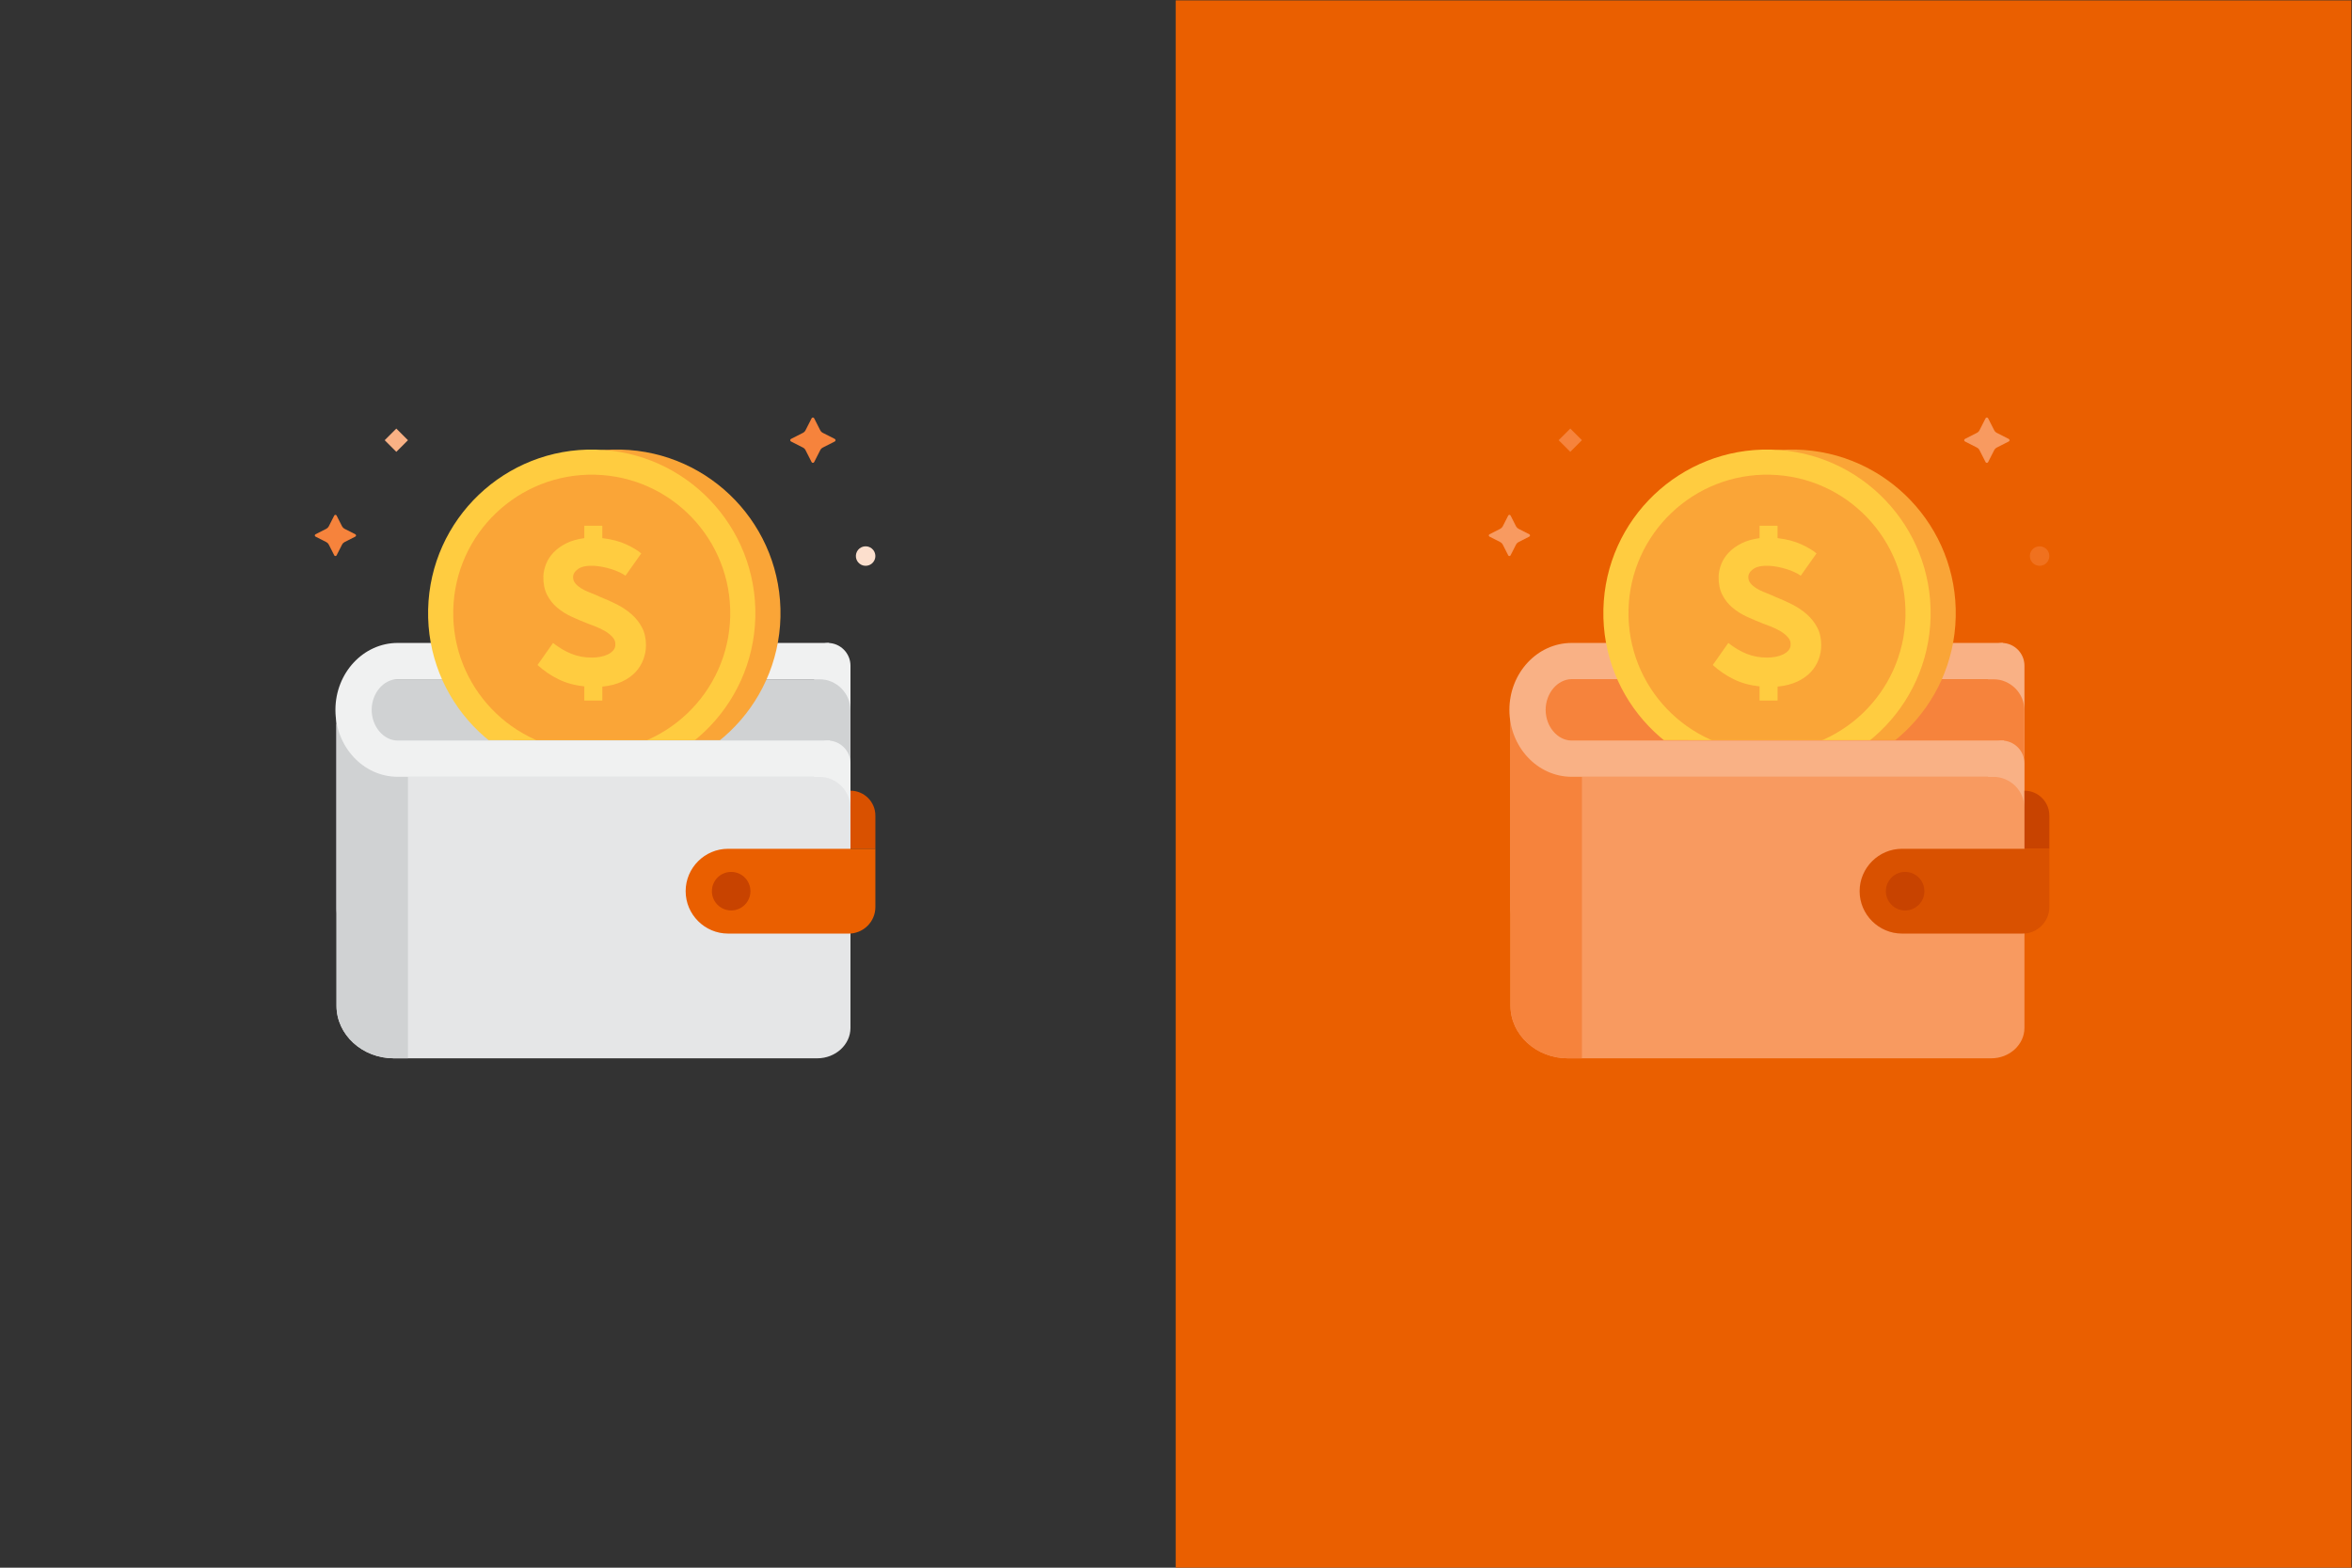 <?xml version="1.0" encoding="UTF-8" standalone="no"?>
<!-- Created with Inkscape (http://www.inkscape.org/) -->

<svg
   version="1.1"
   id="svg2"
   width="1600"
   height="1066.667"
   viewBox="0 0 1600 1066.667"
   sodipodi:docname="wallet ( ).ai"
   xmlns:inkscape="http://www.inkscape.org/namespaces/inkscape"
   xmlns:sodipodi="http://sodipodi.sourceforge.net/DTD/sodipodi-0.dtd"
   xmlns="http://www.w3.org/2000/svg"
   xmlns:svg="http://www.w3.org/2000/svg">
  <rect x="0" y="0" width="1600" height="1066.667" fill="#333333" stroke="none"/>
  <defs
     id="defs6">
    <clipPath
       clipPathUnits="userSpaceOnUse"
       id="clipPath18">
      <path
         d="m 403.274,278.56 h 93.318 v -18.557 h -93.318 z"
         id="path16" />
    </clipPath>
    <linearGradient
       x1="0"
       y1="0"
       x2="1"
       y2="0"
       gradientUnits="userSpaceOnUse"
       gradientTransform="matrix(-93.317,0,0,93.317,496.591,269.281)"
       spreadMethod="pad"
       id="linearGradient32">
      <stop
         style="stop-opacity:0;stop-color:#ffffff"
         offset="0"
         id="stop28" />
      <stop
         style="stop-opacity:1;stop-color:#ffffff"
         offset="1"
         id="stop30" />
    </linearGradient>
    <mask
       maskUnits="userSpaceOnUse"
       x="0"
       y="0"
       width="1"
       height="1"
       id="mask34">
      <g
         id="g44">
        <g
           id="g42">
          <g
             id="g40">
            <g
               id="g38">
              <path
                 d="M -32768,32767 H 32767 V -32768 H -32768 Z"
                 style="fill:url(#linearGradient32);stroke:none"
                 id="path36" />
            </g>
          </g>
        </g>
      </g>
    </mask>
    <linearGradient
       x1="0"
       y1="0"
       x2="1"
       y2="0"
       gradientUnits="userSpaceOnUse"
       gradientTransform="matrix(-93.317,0,0,93.317,496.591,269.281)"
       spreadMethod="pad"
       id="linearGradient54">
      <stop
         style="stop-opacity:1;stop-color:#f0f1f1"
         offset="0"
         id="stop50" />
      <stop
         style="stop-opacity:1;stop-color:#f0f1f1"
         offset="1"
         id="stop52" />
    </linearGradient>
    <clipPath
       clipPathUnits="userSpaceOnUse"
       id="clipPath64">
      <path
         d="M 0,800 H 1200 V 0 H 0 Z"
         id="path62" />
    </clipPath>
    <clipPath
       clipPathUnits="userSpaceOnUse"
       id="clipPath80">
      <path
         d="m 189.964,453.505 -18.227,-22.987 v -93.877 c 0,-14.741 13.159,-26.802 29.243,-26.802 v 0 h 216.106 c 9.316,0 16.938,6.986 16.938,15.524 v 0 112.224 c 0,8.791 -7.127,15.918 -15.918,15.918 v 0 z"
         id="path78" />
    </clipPath>
    <linearGradient
       x1="0"
       y1="0"
       x2="1"
       y2="0"
       gradientUnits="userSpaceOnUse"
       gradientTransform="matrix(0,143.667,143.667,0,302.881,309.839)"
       spreadMethod="pad"
       id="linearGradient96">
      <stop
         style="stop-opacity:1;stop-color:#ffffff"
         offset="0"
         id="stop90" />
      <stop
         style="stop-opacity:1;stop-color:#ffffff"
         offset="0.725"
         id="stop92" />
      <stop
         style="stop-opacity:0;stop-color:#ffffff"
         offset="1"
         id="stop94" />
    </linearGradient>
    <mask
       maskUnits="userSpaceOnUse"
       x="0"
       y="0"
       width="1"
       height="1"
       id="mask98">
      <g
         id="g108">
        <g
           id="g106">
          <g
             id="g104">
            <g
               id="g102">
              <path
                 d="M -32768,32767 H 32767 V -32768 H -32768 Z"
                 style="fill:url(#linearGradient96);stroke:none"
                 id="path100" />
            </g>
          </g>
        </g>
      </g>
    </mask>
    <linearGradient
       x1="0"
       y1="0"
       x2="1"
       y2="0"
       gradientUnits="userSpaceOnUse"
       gradientTransform="matrix(0,143.667,143.667,0,302.881,309.839)"
       spreadMethod="pad"
       id="linearGradient120">
      <stop
         style="stop-opacity:1;stop-color:#bbbdbf"
         offset="0"
         id="stop114" />
      <stop
         style="stop-opacity:1;stop-color:#bbbdbf"
         offset="0.725"
         id="stop116" />
      <stop
         style="stop-opacity:1;stop-color:#bbbdbf"
         offset="1"
         id="stop118" />
    </linearGradient>
    <clipPath
       clipPathUnits="userSpaceOnUse"
       id="clipPath130">
      <path
         d="M 0,800 H 1200 V 0 H 0 Z"
         id="path128" />
    </clipPath>
    <clipPath
       clipPathUnits="userSpaceOnUse"
       id="clipPath146">
      <path
         d="m 171.737,403.67 v -28.541 -88.324 c 0,-14.741 13.159,-26.802 29.243,-26.802 v 0 h 216.106 c 9.316,0 16.939,6.986 16.939,15.524 v 0 112.224 c 0,8.792 -7.127,15.919 -15.919,15.919 v 0 H 208.192 v 8.704 l -36.455,25.49 z"
         id="path144" />
    </clipPath>
    <clipPath
       clipPathUnits="userSpaceOnUse"
       id="clipPath156">
      <path
         d="M 0,800 H 1200 V 0 H 0 Z"
         id="path154" />
    </clipPath>
    <clipPath
       clipPathUnits="userSpaceOnUse"
       id="clipPath168">
      <path
         d="M 208.191,422.398 H 405.91 V 589.147 H 208.191 Z"
         id="path166" />
    </clipPath>
    <clipPath
       clipPathUnits="userSpaceOnUse"
       id="clipPath188">
      <path
         d="m 308.369,570.488 c 43.994,-3.336 78.147,-40.598 77.103,-85.22 v 0 c -0.596,-25.453 -12.518,-47.978 -30.838,-62.87 v 0 h 12.828 c 18.32,14.894 30.238,37.417 30.833,62.87 v 0 c 1.079,46.111 -35.427,84.365 -81.537,85.444 v 0 c -0.654,0.015 -1.306,0.023 -1.956,0.023 v 0 c -2.164,0 -4.309,-0.085 -6.433,-0.247"
         id="path186" />
    </clipPath>
    <linearGradient
       x1="0"
       y1="0"
       x2="1"
       y2="0"
       gradientUnits="userSpaceOnUse"
       gradientTransform="matrix(103.88,103.88,103.88,-103.88,277.078,435.294)"
       spreadMethod="pad"
       id="linearGradient202">
      <stop
         style="stop-opacity:1;stop-color:#ffffff"
         offset="0"
         id="stop198" />
      <stop
         style="stop-opacity:0;stop-color:#ffffff"
         offset="1"
         id="stop200" />
    </linearGradient>
    <mask
       maskUnits="userSpaceOnUse"
       x="0"
       y="0"
       width="1"
       height="1"
       id="mask204">
      <g
         id="g214">
        <g
           id="g212">
          <g
             id="g210">
            <g
               id="g208">
              <path
                 d="M -32768,32767 H 32767 V -32768 H -32768 Z"
                 style="fill:url(#linearGradient202);stroke:none"
                 id="path206" />
            </g>
          </g>
        </g>
      </g>
    </mask>
    <linearGradient
       x1="0"
       y1="0"
       x2="1"
       y2="0"
       gradientUnits="userSpaceOnUse"
       gradientTransform="matrix(103.88,103.88,103.88,-103.88,277.078,435.294)"
       spreadMethod="pad"
       id="linearGradient224">
      <stop
         style="stop-opacity:1;stop-color:#f68e34"
         offset="0"
         id="stop220" />
      <stop
         style="stop-opacity:1;stop-color:#f68e34"
         offset="1"
         id="stop222" />
    </linearGradient>
    <clipPath
       clipPathUnits="userSpaceOnUse"
       id="clipPath234">
      <path
         d="M 208.191,422.398 H 405.91 V 589.147 H 208.191 Z"
         id="path232" />
    </clipPath>
    <clipPath
       clipPathUnits="userSpaceOnUse"
       id="clipPath246">
      <path
         d="M 0,800 H 1200 V 0 H 0 Z"
         id="path244" />
    </clipPath>
    <clipPath
       clipPathUnits="userSpaceOnUse"
       id="clipPath258">
      <path
         d="m 349.906,345.312 c 0,-44.272 84.118,-47.916 84.118,-47.916 v 0 47.916 z"
         id="path256" />
    </clipPath>
    <linearGradient
       x1="0"
       y1="0"
       x2="1"
       y2="0"
       gradientUnits="userSpaceOnUse"
       gradientTransform="matrix(0,-47.916,-47.916,0,391.966,345.312)"
       spreadMethod="pad"
       id="linearGradient276">
      <stop
         style="stop-opacity:1;stop-color:#ffffff"
         offset="0"
         id="stop268" />
      <stop
         style="stop-opacity:1;stop-color:#ffffff"
         offset="0.487"
         id="stop270" />
      <stop
         style="stop-opacity:0;stop-color:#ffffff"
         offset="0.672"
         id="stop272" />
      <stop
         style="stop-opacity:0;stop-color:#ffffff"
         offset="1"
         id="stop274" />
    </linearGradient>
    <mask
       maskUnits="userSpaceOnUse"
       x="0"
       y="0"
       width="1"
       height="1"
       id="mask278">
      <g
         id="g288">
        <g
           id="g286">
          <g
             id="g284">
            <g
               id="g282">
              <path
                 d="M -32768,32767 H 32767 V -32768 H -32768 Z"
                 style="fill:url(#linearGradient276);stroke:none"
                 id="path280" />
            </g>
          </g>
        </g>
      </g>
    </mask>
    <linearGradient
       x1="0"
       y1="0"
       x2="1"
       y2="0"
       gradientUnits="userSpaceOnUse"
       gradientTransform="matrix(0,-47.916,-47.916,0,391.966,345.312)"
       spreadMethod="pad"
       id="linearGradient302">
      <stop
         style="stop-opacity:1;stop-color:#d0d2d3"
         offset="0"
         id="stop294" />
      <stop
         style="stop-opacity:1;stop-color:#d0d2d3"
         offset="0.487"
         id="stop296" />
      <stop
         style="stop-opacity:1;stop-color:#e5e6e7"
         offset="0.672"
         id="stop298" />
      <stop
         style="stop-opacity:1;stop-color:#e5e6e7"
         offset="1"
         id="stop300" />
    </linearGradient>
    <clipPath
       clipPathUnits="userSpaceOnUse"
       id="clipPath312">
      <path
         d="M 0,800 H 1200 V 0 H 0 Z"
         id="path310" />
    </clipPath>
    <clipPath
       clipPathUnits="userSpaceOnUse"
       id="clipPath344">
      <path
         d="m 1002.39,278.56 h 93.32 v -18.557 h -93.32 z"
         id="path342" />
    </clipPath>
    <clipPath
       clipPathUnits="userSpaceOnUse"
       id="clipPath348">
      <path
         d="m 1002.389,278.56 h 93.317 v -18.557 h -93.317 z"
         id="path346" />
    </clipPath>
    <linearGradient
       x1="0"
       y1="0"
       x2="1"
       y2="0"
       gradientUnits="userSpaceOnUse"
       gradientTransform="matrix(-93.317,0,0,93.317,1095.706,269.281)"
       spreadMethod="pad"
       id="linearGradient358">
      <stop
         style="stop-opacity:0;stop-color:#ffffff"
         offset="0"
         id="stop354" />
      <stop
         style="stop-opacity:1;stop-color:#ffffff"
         offset="1"
         id="stop356" />
    </linearGradient>
    <mask
       maskUnits="userSpaceOnUse"
       x="0"
       y="0"
       width="1"
       height="1"
       id="mask360">
      <g
         id="g370">
        <g
           id="g368">
          <g
             id="g366">
            <g
               id="g364">
              <path
                 d="M -32768,32767 H 32767 V -32768 H -32768 Z"
                 style="fill:url(#linearGradient358);stroke:none"
                 id="path362" />
            </g>
          </g>
        </g>
      </g>
    </mask>
    <linearGradient
       x1="0"
       y1="0"
       x2="1"
       y2="0"
       gradientUnits="userSpaceOnUse"
       gradientTransform="matrix(-93.317,0,0,93.317,1095.706,269.281)"
       spreadMethod="pad"
       id="linearGradient376">
      <stop
         style="stop-opacity:1;stop-color:#d95100"
         offset="0"
         id="stop372" />
      <stop
         style="stop-opacity:1;stop-color:#d95100"
         offset="1"
         id="stop374" />
    </linearGradient>
    <clipPath
       clipPathUnits="userSpaceOnUse"
       id="clipPath410">
      <path
         d="m 789.079,453.505 -18.228,-22.987 v -93.877 c 0,-14.741 13.16,-26.802 29.244,-26.802 v 0 h 216.106 c 9.316,0 16.938,6.986 16.938,15.524 v 0 112.224 c 0,8.791 -7.127,15.918 -15.919,15.918 v 0 z"
         id="path408" />
    </clipPath>
    <linearGradient
       x1="0"
       y1="0"
       x2="1"
       y2="0"
       gradientUnits="userSpaceOnUse"
       gradientTransform="matrix(0,143.667,143.667,0,901.995,309.839)"
       spreadMethod="pad"
       id="linearGradient426">
      <stop
         style="stop-opacity:1;stop-color:#ffffff"
         offset="0"
         id="stop420" />
      <stop
         style="stop-opacity:1;stop-color:#ffffff"
         offset="0.725"
         id="stop422" />
      <stop
         style="stop-opacity:0;stop-color:#ffffff"
         offset="1"
         id="stop424" />
    </linearGradient>
    <mask
       maskUnits="userSpaceOnUse"
       x="0"
       y="0"
       width="1"
       height="1"
       id="mask428">
      <g
         id="g438">
        <g
           id="g436">
          <g
             id="g434">
            <g
               id="g432">
              <path
                 d="M -32768,32767 H 32767 V -32768 H -32768 Z"
                 style="fill:url(#linearGradient426);stroke:none"
                 id="path430" />
            </g>
          </g>
        </g>
      </g>
    </mask>
    <linearGradient
       x1="0"
       y1="0"
       x2="1"
       y2="0"
       gradientUnits="userSpaceOnUse"
       gradientTransform="matrix(0,143.667,143.667,0,901.995,309.839)"
       spreadMethod="pad"
       id="linearGradient450">
      <stop
         style="stop-opacity:1;stop-color:#f0711e"
         offset="0"
         id="stop444" />
      <stop
         style="stop-opacity:1;stop-color:#f0711e"
         offset="0.725"
         id="stop446" />
      <stop
         style="stop-opacity:1;stop-color:#f0711e"
         offset="1"
         id="stop448" />
    </linearGradient>
    <clipPath
       clipPathUnits="userSpaceOnUse"
       id="clipPath460">
      <path
         d="M 0,800 H 1200 V 0 H 0 Z"
         id="path458" />
    </clipPath>
    <clipPath
       clipPathUnits="userSpaceOnUse"
       id="clipPath476">
      <path
         d="m 770.851,403.67 v -28.541 -88.324 c 0,-14.741 13.16,-26.802 29.244,-26.802 v 0 h 216.106 c 9.316,0 16.938,6.986 16.938,15.524 v 0 112.224 c 0,8.792 -7.127,15.919 -15.919,15.919 v 0 H 807.305 v 8.704 l -36.454,25.49 z"
         id="path474" />
    </clipPath>
    <clipPath
       clipPathUnits="userSpaceOnUse"
       id="clipPath486">
      <path
         d="M 0,800 H 1200 V 0 H 0 Z"
         id="path484" />
    </clipPath>
    <clipPath
       clipPathUnits="userSpaceOnUse"
       id="clipPath498">
      <path
         d="m 807.305,422.398 h 197.719 V 589.147 H 807.305 Z"
         id="path496" />
    </clipPath>
    <clipPath
       clipPathUnits="userSpaceOnUse"
       id="clipPath518">
      <path
         d="m 908.141,570.488 c 43.993,-3.336 78.146,-40.598 77.102,-85.22 v 0 c -0.595,-25.453 -12.518,-47.978 -30.837,-62.87 v 0 h 12.828 c 18.319,14.894 30.237,37.417 30.833,62.87 v 0 c 1.079,46.111 -35.427,84.365 -81.538,85.444 v 0 c -0.653,0.015 -1.305,0.023 -1.955,0.023 v 0 c -2.164,0 -4.309,-0.085 -6.433,-0.247"
         id="path516" />
    </clipPath>
    <linearGradient
       x1="0"
       y1="0"
       x2="1"
       y2="0"
       gradientUnits="userSpaceOnUse"
       gradientTransform="matrix(103.88,103.88,103.88,-103.88,876.85,435.294)"
       spreadMethod="pad"
       id="linearGradient532">
      <stop
         style="stop-opacity:1;stop-color:#ffffff"
         offset="0"
         id="stop528" />
      <stop
         style="stop-opacity:0;stop-color:#ffffff"
         offset="1"
         id="stop530" />
    </linearGradient>
    <mask
       maskUnits="userSpaceOnUse"
       x="0"
       y="0"
       width="1"
       height="1"
       id="mask534">
      <g
         id="g544">
        <g
           id="g542">
          <g
             id="g540">
            <g
               id="g538">
              <path
                 d="M -32768,32767 H 32767 V -32768 H -32768 Z"
                 style="fill:url(#linearGradient532);stroke:none"
                 id="path536" />
            </g>
          </g>
        </g>
      </g>
    </mask>
    <linearGradient
       x1="0"
       y1="0"
       x2="1"
       y2="0"
       gradientUnits="userSpaceOnUse"
       gradientTransform="matrix(103.88,103.88,103.88,-103.88,876.85,435.294)"
       spreadMethod="pad"
       id="linearGradient554">
      <stop
         style="stop-opacity:1;stop-color:#f68e34"
         offset="0"
         id="stop550" />
      <stop
         style="stop-opacity:1;stop-color:#f68e34"
         offset="1"
         id="stop552" />
    </linearGradient>
    <clipPath
       clipPathUnits="userSpaceOnUse"
       id="clipPath564">
      <path
         d="m 807.305,422.398 h 197.719 V 589.147 H 807.305 Z"
         id="path562" />
    </clipPath>
    <clipPath
       clipPathUnits="userSpaceOnUse"
       id="clipPath576">
      <path
         d="M 0,800 H 1200 V 0 H 0 Z"
         id="path574" />
    </clipPath>
    <clipPath
       clipPathUnits="userSpaceOnUse"
       id="clipPath588">
      <path
         d="m 949.021,345.312 c 0,-44.272 84.118,-47.916 84.118,-47.916 v 0 47.916 z"
         id="path586" />
    </clipPath>
    <linearGradient
       x1="0"
       y1="0"
       x2="1"
       y2="0"
       gradientUnits="userSpaceOnUse"
       gradientTransform="matrix(0,-47.916,-47.916,0,991.08,345.312)"
       spreadMethod="pad"
       id="linearGradient606">
      <stop
         style="stop-opacity:1;stop-color:#ffffff"
         offset="0"
         id="stop598" />
      <stop
         style="stop-opacity:1;stop-color:#ffffff"
         offset="0.487"
         id="stop600" />
      <stop
         style="stop-opacity:0;stop-color:#ffffff"
         offset="0.672"
         id="stop602" />
      <stop
         style="stop-opacity:0;stop-color:#ffffff"
         offset="1"
         id="stop604" />
    </linearGradient>
    <mask
       maskUnits="userSpaceOnUse"
       x="0"
       y="0"
       width="1"
       height="1"
       id="mask608">
      <g
         id="g618">
        <g
           id="g616">
          <g
             id="g614">
            <g
               id="g612">
              <path
                 d="M -32768,32767 H 32767 V -32768 H -32768 Z"
                 style="fill:url(#linearGradient606);stroke:none"
                 id="path610" />
            </g>
          </g>
        </g>
      </g>
    </mask>
    <linearGradient
       x1="0"
       y1="0"
       x2="1"
       y2="0"
       gradientUnits="userSpaceOnUse"
       gradientTransform="matrix(0,-47.916,-47.916,0,991.08,345.312)"
       spreadMethod="pad"
       id="linearGradient632">
      <stop
         style="stop-opacity:1;stop-color:#f6833c"
         offset="0"
         id="stop624" />
      <stop
         style="stop-opacity:1;stop-color:#f6833c"
         offset="0.487"
         id="stop626" />
      <stop
         style="stop-opacity:1;stop-color:#f6833c"
         offset="0.672"
         id="stop628" />
      <stop
         style="stop-opacity:1;stop-color:#f6833c"
         offset="1"
         id="stop630" />
    </linearGradient>
    <clipPath
       clipPathUnits="userSpaceOnUse"
       id="clipPath642">
      <path
         d="M 0,800 H 1200 V 0 H 0 Z"
         id="path640" />
    </clipPath>
  </defs>
  <sodipodi:namedview
     id="namedview4"
     pagecolor="#ffffff"
     bordercolor="#000000"
     borderopacity="0.25"
     inkscape:showpageshadow="2"
     inkscape:pageopacity="0.0"
     inkscape:pagecheckerboard="0"
     inkscape:deskcolor="#d1d1d1" />
  <g
     id="g8"
     inkscape:groupmode="layer"
     inkscape:label="wallet ( )"
     transform="matrix(1.333,0,0,-1.333,0,1066.667)">
    <path
       d="m 600,0 h 599.999 V 800 H 600 Z"
       style="fill:#ea5f00;fill-opacity:1;fill-rule:nonzero;stroke:none"
       id="path10" />
    <g
       id="g12">
      <g
         id="g14"
         clip-path="url(#clipPath18)">
        <g
           id="g20">
          <g
             id="g22" />
          <g
             id="g46"
             mask="url(#mask34)">
            <g
               id="g48">
              <path
                 d="m 403.274,278.56 h 93.318 v -18.557 h -93.318 z"
                 style="fill:url(#linearGradient54);stroke:none"
                 id="path56" />
            </g>
          </g>
        </g>
      </g>
    </g>
    <g
       id="g58">
      <g
         id="g60"
         clip-path="url(#clipPath64)">
        <g
           id="g66"
           transform="translate(427.037,408.475)">
          <path
             d="m 0,0 h -4.597 c -3.843,0 -6.987,3.144 -6.987,6.987 v 49.571 c 0,3.844 3.144,6.988 6.987,6.988 6.371,0 11.584,-5.213 11.584,-11.585 V 6.987 C 6.987,3.144 3.843,0 0,0"
             style="fill:#f0f1f1;fill-opacity:1;fill-rule:nonzero;stroke:none"
             id="path68" />
        </g>
        <g
           id="g70"
           transform="translate(171.737,336.641)">
          <path
             d="M 0,0 C 0,-14.741 13.159,-26.802 29.243,-26.802 H 245.35 c 9.316,0 16.938,6.986 16.938,15.524 v 112.224 c 0,8.792 -7.128,15.919 -15.919,15.919 H 18.227 L 0,93.876 Z"
             style="fill:#d0d2d3;fill-opacity:1;fill-rule:nonzero;stroke:none"
             id="path72" />
        </g>
      </g>
    </g>
    <g
       id="g74">
      <g
         id="g76"
         clip-path="url(#clipPath80)">
        <g
           id="g82">
          <g
             id="g84" />
          <g
             id="g110"
             mask="url(#mask98)">
            <g
               id="g112">
              <path
                 d="m 189.964,453.505 -18.227,-22.987 v -93.877 c 0,-14.741 13.159,-26.802 29.243,-26.802 v 0 h 216.106 c 9.316,0 16.938,6.986 16.938,15.524 v 0 112.224 c 0,8.791 -7.127,15.918 -15.918,15.918 v 0 z"
                 style="fill:url(#linearGradient120);stroke:none"
                 id="path122" />
            </g>
          </g>
        </g>
      </g>
    </g>
    <g
       id="g124">
      <g
         id="g126"
         clip-path="url(#clipPath130)">
        <g
           id="g132"
           transform="translate(427.037,358.638)">
          <path
             d="m 0,0 h -4.597 c -3.843,0 -6.987,3.144 -6.987,6.987 v 49.571 c 0,3.844 3.144,6.988 6.987,6.988 6.371,0 11.584,-5.213 11.584,-11.585 V 6.987 C 6.987,3.144 3.843,0 0,0"
             style="fill:#f0f1f1;fill-opacity:1;fill-rule:nonzero;stroke:none"
             id="path134" />
        </g>
        <g
           id="g136"
           transform="translate(418.106,403.67)">
          <path
             d="m 0,0 h -209.914 v 8.704 l -36.455,25.49 V 0 -28.541 -116.865 c 0,-14.741 13.16,-26.802 29.244,-26.802 H -1.019 c 9.316,0 16.938,6.986 16.938,15.525 V -15.919 C 15.919,-7.127 8.792,0 0,0"
             style="fill:#e5e6e7;fill-opacity:1;fill-rule:nonzero;stroke:none"
             id="path138" />
        </g>
      </g>
    </g>
    <g
       id="g140">
      <g
         id="g142"
         clip-path="url(#clipPath146)">
        <path
           d="M 208.191,252.039 H 164.44 v 192.277 h 43.751 z"
           style="fill:#d0d2d3;fill-opacity:1;fill-rule:nonzero;stroke:none"
           id="path148" />
      </g>
    </g>
    <g
       id="g150">
      <g
         id="g152"
         clip-path="url(#clipPath156)">
        <g
           id="g158"
           transform="translate(423.584,403.707)">
          <path
             d="m 0,0 h -220.643 c -17.514,0 -31.763,15.323 -31.763,34.157 0,18.834 14.249,34.156 31.763,34.156 H -0.488 V 49.814 h -220.155 c -7.19,0 -13.264,-7.17 -13.264,-15.657 0,-8.488 6.074,-15.658 13.264,-15.658 L 0,18.499 Z"
             style="fill:#f0f1f1;fill-opacity:1;fill-rule:nonzero;stroke:none"
             id="path160" />
        </g>
      </g>
    </g>
    <g
       id="g162">
      <g
         id="g164"
         clip-path="url(#clipPath168)">
        <g
           id="g170"
           transform="translate(398.295,485.268)">
          <path
             d="m 0,0 c -1.079,-46.11 -39.333,-82.616 -85.443,-81.537 -46.111,1.079 -82.616,39.333 -81.538,85.443 1.079,46.111 39.334,82.616 85.444,81.538 C -35.427,84.365 1.079,46.111 0,0"
             style="fill:#faa537;fill-opacity:1;fill-rule:nonzero;stroke:none"
             id="path172" />
        </g>
        <g
           id="g174"
           transform="translate(385.472,485.268)">
          <path
             d="m 0,0 c -1.079,-46.11 -39.333,-82.616 -85.444,-81.537 -46.11,1.079 -82.616,39.333 -81.537,85.443 1.079,46.111 39.333,82.616 85.444,81.538 C -35.427,84.365 1.079,46.111 0,0"
             style="fill:#ffcc40;fill-opacity:1;fill-rule:nonzero;stroke:none"
             id="path176" />
        </g>
        <g
           id="g178"
           transform="translate(372.653,485.568)">
          <path
             d="m 0,0 c -0.913,-39.031 -33.294,-69.931 -72.324,-69.018 -39.03,0.914 -69.931,33.294 -69.018,72.325 0.914,39.03 33.294,69.93 72.324,69.017 C -29.987,71.411 0.913,39.03 0,0"
             style="fill:#faa537;fill-opacity:1;fill-rule:nonzero;stroke:none"
             id="path180" />
        </g>
      </g>
    </g>
    <g
       id="g182">
      <g
         id="g184"
         clip-path="url(#clipPath188)">
        <g
           id="g190">
          <g
             id="g192" />
          <g
             id="g216"
             mask="url(#mask204)">
            <g
               id="g218">
              <path
                 d="m 308.369,570.488 c 43.994,-3.336 78.147,-40.598 77.103,-85.22 v 0 c -0.596,-25.453 -12.518,-47.978 -30.838,-62.87 v 0 h 12.828 c 18.32,14.894 30.238,37.417 30.833,62.87 v 0 c 1.079,46.111 -35.427,84.365 -81.537,85.444 v 0 c -0.654,0.015 -1.306,0.023 -1.956,0.023 v 0 c -2.164,0 -4.309,-0.085 -6.433,-0.247"
                 style="fill:url(#linearGradient224);stroke:none"
                 id="path226" />
            </g>
          </g>
        </g>
      </g>
    </g>
    <g
       id="g228">
      <g
         id="g230"
         clip-path="url(#clipPath234)">
        <g
           id="g236"
           transform="translate(298.192,531.833)">
          <path
             d="m 0,0 h 9.187 v -6.316 c 4.668,-0.537 8.707,-1.59 12.113,-3.158 3.406,-1.57 5.989,-3.12 7.752,-4.651 l -8.038,-11.368 c -0.844,0.612 -1.877,1.206 -3.101,1.78 -1.226,0.575 -2.565,1.092 -4.019,1.55 -1.454,0.459 -2.947,0.842 -4.477,1.149 -1.533,0.305 -3.026,0.497 -4.479,0.574 -3.675,0.153 -6.374,-0.384 -8.096,-1.608 -1.723,-1.225 -2.583,-2.603 -2.583,-4.133 0,-1.226 0.381,-2.297 1.147,-3.216 0.766,-0.918 1.724,-1.742 2.872,-2.469 1.148,-0.728 2.449,-1.378 3.904,-1.951 1.453,-0.575 2.909,-1.168 4.363,-1.781 l 1.493,-0.689 c 2.909,-1.149 5.76,-2.43 8.555,-3.847 2.794,-1.417 5.3,-3.1 7.522,-5.051 2.219,-1.953 3.998,-4.212 5.338,-6.776 1.34,-2.565 2.011,-5.569 2.011,-9.014 0,-2.451 -0.443,-4.862 -1.321,-7.234 -0.881,-2.374 -2.202,-4.517 -3.962,-6.431 -1.762,-1.914 -4.058,-3.541 -6.889,-4.88 -2.833,-1.339 -6.201,-2.199 -10.105,-2.584 v -7.119 H 0 v 7.234 c -4.977,0.536 -9.398,1.761 -13.262,3.675 -3.868,1.912 -7.407,4.324 -10.623,7.234 l 7.924,11.253 c 3.138,-2.45 6.295,-4.305 9.473,-5.569 3.176,-1.263 6.603,-1.895 10.277,-1.895 1.532,0 3.004,0.133 4.421,0.402 1.416,0.268 2.679,0.67 3.79,1.206 1.108,0.534 2.027,1.223 2.755,2.067 0.728,0.841 1.092,1.837 1.092,2.986 0.074,1.377 -0.402,2.641 -1.436,3.789 -1.033,1.148 -2.296,2.162 -3.789,3.043 -1.493,0.879 -3.063,1.645 -4.708,2.296 -1.647,0.65 -3.006,1.167 -4.076,1.551 -2.757,1.07 -5.513,2.239 -8.268,3.502 -2.756,1.264 -5.225,2.813 -7.406,4.651 -2.183,1.837 -3.924,4.056 -5.226,6.66 -1.302,2.601 -1.915,5.702 -1.836,9.3 0.074,2.068 0.534,4.172 1.377,6.317 0.842,2.142 2.125,4.113 3.847,5.913 1.723,1.798 3.884,3.348 6.488,4.651 2.601,1.3 5.664,2.181 9.186,2.641 z"
             style="fill:#ffcc40;fill-opacity:1;fill-rule:nonzero;stroke:none"
             id="path238" />
        </g>
      </g>
    </g>
    <g
       id="g240">
      <g
         id="g242"
         clip-path="url(#clipPath246)">
        <g
           id="g248"
           transform="translate(446.731,366.95)">
          <path
             d="M 0,0 H -12.706 V 29.653 C -5.689,29.653 0,23.965 0,16.947 Z"
             style="fill:#d95100;fill-opacity:1;fill-rule:nonzero;stroke:none"
             id="path250" />
        </g>
      </g>
    </g>
    <g
       id="g252">
      <g
         id="g254"
         clip-path="url(#clipPath258)">
        <g
           id="g260">
          <g
             id="g262" />
          <g
             id="g290"
             mask="url(#mask278)">
            <g
               id="g292">
              <path
                 d="m 349.906,345.312 c 0,-44.272 84.118,-47.916 84.118,-47.916 v 0 47.916 z"
                 style="fill:url(#linearGradient302);stroke:none"
                 id="path304" />
            </g>
          </g>
        </g>
      </g>
    </g>
    <g
       id="g306">
      <g
         id="g308"
         clip-path="url(#clipPath312)">
        <g
           id="g314"
           transform="translate(433.21,323.673)">
          <path
             d="m 0,0 h -61.665 c -11.901,0 -21.638,9.738 -21.638,21.639 0,11.901 9.737,21.638 21.638,21.638 H 13.521 V 13.521 C 13.521,6.084 7.437,0 0,0"
             style="fill:#ea5f00;fill-opacity:1;fill-rule:nonzero;stroke:none"
             id="path316" />
        </g>
        <g
           id="g318"
           transform="translate(382.969,345.312)">
          <path
             d="m 0,0 c 0,-5.431 -4.403,-9.834 -9.834,-9.834 -5.431,0 -9.834,4.403 -9.834,9.834 0,5.431 4.403,9.834 9.834,9.834 C -4.403,9.834 0,5.431 0,0"
             style="fill:#c84300;fill-opacity:1;fill-rule:nonzero;stroke:none"
             id="path320" />
        </g>
        <g
           id="g322"
           transform="translate(403.677,574.848)">
          <path
             d="m 0,0 6.077,-3.09 c 0.576,-0.293 1.045,-0.762 1.338,-1.338 l 3.089,-6.077 c 0.275,-0.539 1.044,-0.539 1.318,0 l 3.089,6.077 c 0.293,0.576 0.763,1.045 1.339,1.338 L 22.326,0 c 0.539,0.274 0.539,1.043 0,1.317 L 16.25,4.406 c -0.576,0.293 -1.046,0.762 -1.34,1.339 l -3.089,6.077 c -0.273,0.538 -1.042,0.538 -1.317,0 L 7.415,5.745 C 7.122,5.168 6.653,4.699 6.077,4.406 L 0,1.317 C -0.538,1.043 -0.538,0.274 0,0"
             style="fill:#f6833c;fill-opacity:1;fill-rule:nonzero;stroke:none"
             id="path324" />
        </g>
        <g
           id="g326"
           transform="translate(161.023,526.296)">
          <path
             d="m 0,0 5.528,-2.811 c 0.525,-0.266 0.951,-0.693 1.218,-1.218 l 2.81,-5.528 c 0.25,-0.49 0.95,-0.49 1.198,0 l 2.811,5.528 c 0.267,0.525 0.694,0.952 1.219,1.218 L 20.311,0 c 0.49,0.249 0.49,0.949 0,1.198 l -5.527,2.811 c -0.525,0.266 -0.952,0.693 -1.219,1.218 l -2.811,5.528 c -0.248,0.49 -0.948,0.49 -1.198,0 L 6.746,5.226 C 6.479,4.702 6.053,4.275 5.528,4.008 L 0,1.198 C -0.489,0.949 -0.489,0.249 0,0"
             style="fill:#f6833c;fill-opacity:1;fill-rule:nonzero;stroke:none"
             id="path328" />
        </g>
        <g
           id="g330"
           transform="translate(444.071,520.773)">
          <path
             d="M 0,0 C 2.431,-1.279 3.365,-4.287 2.086,-6.718 0.807,-9.149 -2.2,-10.083 -4.632,-8.804 -7.063,-7.525 -7.997,-4.517 -6.718,-2.086 -5.439,0.345 -2.431,1.279 0,0"
             style="fill:#fcdfcd;fill-opacity:1;fill-rule:nonzero;stroke:none"
             id="path332" />
        </g>
        <g
           id="g334"
           transform="translate(208.191,575.506)">
          <path
             d="M 0,0 -5.938,-5.938 -11.876,0 -5.938,5.938 Z"
             style="fill:#f9b185;fill-opacity:1;fill-rule:nonzero;stroke:none"
             id="path336" />
        </g>
        <g
           id="g338">
          <g
             id="g340" />
          <g
             id="g394">
            <g
               clip-path="url(#clipPath344)"
               opacity="0.8"
               id="g392">
              <g
                 id="g390">
                <g
                   clip-path="url(#clipPath348)"
                   id="g388">
                  <g
                     id="g386">
                    <g
                       id="g378" />
                    <g
                       mask="url(#mask360)"
                       id="g384">
                      <g
                         id="g382">
                        <path
                           d="m 1002.389,278.56 h 93.317 v -18.557 h -93.317 z"
                           style="fill:url(#linearGradient376);stroke:none"
                           id="path380" />
                      </g>
                    </g>
                  </g>
                </g>
              </g>
            </g>
          </g>
        </g>
        <g
           id="g396"
           transform="translate(1026.152,408.475)">
          <path
             d="m 0,0 h -4.597 c -3.843,0 -6.987,3.144 -6.987,6.987 v 49.571 c 0,3.844 3.144,6.988 6.987,6.988 6.371,0 11.585,-5.213 11.585,-11.585 V 6.987 C 6.988,3.144 3.843,0 0,0"
             style="fill:#f9b185;fill-opacity:1;fill-rule:nonzero;stroke:none"
             id="path398" />
        </g>
        <g
           id="g400"
           transform="translate(770.851,336.641)">
          <path
             d="M 0,0 C 0,-14.741 13.159,-26.802 29.243,-26.802 H 245.35 c 9.316,0 16.938,6.986 16.938,15.524 v 112.224 c 0,8.792 -7.127,15.919 -15.919,15.919 H 18.227 L 0,93.876 Z"
             style="fill:#f6833c;fill-opacity:1;fill-rule:nonzero;stroke:none"
             id="path402" />
        </g>
      </g>
    </g>
    <g
       id="g404">
      <g
         id="g406"
         clip-path="url(#clipPath410)">
        <g
           id="g412">
          <g
             id="g414" />
          <g
             id="g440"
             mask="url(#mask428)">
            <g
               id="g442">
              <path
                 d="m 789.079,453.505 -18.228,-22.987 v -93.877 c 0,-14.741 13.16,-26.802 29.244,-26.802 v 0 h 216.106 c 9.316,0 16.938,6.986 16.938,15.524 v 0 112.224 c 0,8.791 -7.127,15.918 -15.919,15.918 v 0 z"
                 style="fill:url(#linearGradient450);stroke:none"
                 id="path452" />
            </g>
          </g>
        </g>
      </g>
    </g>
    <g
       id="g454">
      <g
         id="g456"
         clip-path="url(#clipPath460)">
        <g
           id="g462"
           transform="translate(1026.152,358.638)">
          <path
             d="m 0,0 h -4.597 c -3.843,0 -6.987,3.144 -6.987,6.987 v 49.571 c 0,3.844 3.144,6.988 6.987,6.988 6.371,0 11.585,-5.213 11.585,-11.585 V 6.987 C 6.988,3.144 3.843,0 0,0"
             style="fill:#f9b185;fill-opacity:1;fill-rule:nonzero;stroke:none"
             id="path464" />
        </g>
        <g
           id="g466"
           transform="translate(1017.22,403.67)">
          <path
             d="m 0,0 h -209.914 v 8.704 l -36.455,25.49 V 0 -28.541 -116.865 c 0,-14.741 13.16,-26.802 29.244,-26.802 H -1.019 c 9.316,0 16.938,6.986 16.938,15.525 V -15.919 C 15.919,-7.127 8.792,0 0,0"
             style="fill:#f89a60;fill-opacity:1;fill-rule:nonzero;stroke:none"
             id="path468" />
        </g>
      </g>
    </g>
    <g
       id="g470">
      <g
         id="g472"
         clip-path="url(#clipPath476)">
        <path
           d="m 807.305,252.039 h -43.751 v 192.277 h 43.751 z"
           style="fill:#f6833c;fill-opacity:1;fill-rule:nonzero;stroke:none"
           id="path478" />
      </g>
    </g>
    <g
       id="g480">
      <g
         id="g482"
         clip-path="url(#clipPath486)">
        <g
           id="g488"
           transform="translate(1022.699,403.707)">
          <path
             d="m 0,0 h -220.644 c -17.513,0 -31.762,15.323 -31.762,34.157 0,18.834 14.249,34.156 31.762,34.156 H -0.488 V 49.814 h -220.156 c -7.189,0 -13.263,-7.17 -13.263,-15.657 0,-8.488 6.074,-15.658 13.263,-15.658 L 0,18.499 Z"
             style="fill:#f9b185;fill-opacity:1;fill-rule:nonzero;stroke:none"
             id="path490" />
        </g>
      </g>
    </g>
    <g
       id="g492">
      <g
         id="g494"
         clip-path="url(#clipPath498)">
        <g
           id="g500"
           transform="translate(998.067,485.268)">
          <path
             d="m 0,0 c -1.079,-46.11 -39.333,-82.616 -85.443,-81.537 -46.111,1.079 -82.616,39.333 -81.538,85.443 1.079,46.111 39.334,82.616 85.444,81.538 C -35.427,84.365 1.079,46.111 0,0"
             style="fill:#faa537;fill-opacity:1;fill-rule:nonzero;stroke:none"
             id="path502" />
        </g>
        <g
           id="g504"
           transform="translate(985.244,485.268)">
          <path
             d="m 0,0 c -1.079,-46.11 -39.333,-82.616 -85.444,-81.537 -46.11,1.079 -82.616,39.333 -81.537,85.443 1.079,46.111 39.333,82.616 85.444,81.538 C -35.427,84.365 1.079,46.111 0,0"
             style="fill:#ffcc40;fill-opacity:1;fill-rule:nonzero;stroke:none"
             id="path506" />
        </g>
        <g
           id="g508"
           transform="translate(972.424,485.568)">
          <path
             d="m 0,0 c -0.913,-39.031 -33.294,-69.931 -72.324,-69.018 -39.03,0.914 -69.931,33.294 -69.018,72.325 0.914,39.03 33.294,69.93 72.324,69.017 C -29.987,71.411 0.913,39.03 0,0"
             style="fill:#faa537;fill-opacity:1;fill-rule:nonzero;stroke:none"
             id="path510" />
        </g>
      </g>
    </g>
    <g
       id="g512">
      <g
         id="g514"
         clip-path="url(#clipPath518)">
        <g
           id="g520">
          <g
             id="g522" />
          <g
             id="g546"
             mask="url(#mask534)">
            <g
               id="g548">
              <path
                 d="m 908.141,570.488 c 43.993,-3.336 78.146,-40.598 77.102,-85.22 v 0 c -0.595,-25.453 -12.518,-47.978 -30.837,-62.87 v 0 h 12.828 c 18.319,14.894 30.237,37.417 30.833,62.87 v 0 c 1.079,46.111 -35.427,84.365 -81.538,85.444 v 0 c -0.653,0.015 -1.305,0.023 -1.955,0.023 v 0 c -2.164,0 -4.309,-0.085 -6.433,-0.247"
                 style="fill:url(#linearGradient554);stroke:none"
                 id="path556" />
            </g>
          </g>
        </g>
      </g>
    </g>
    <g
       id="g558">
      <g
         id="g560"
         clip-path="url(#clipPath564)">
        <g
           id="g566"
           transform="translate(897.964,531.833)">
          <path
             d="m 0,0 h 9.187 v -6.316 c 4.668,-0.537 8.707,-1.59 12.113,-3.158 3.406,-1.57 5.989,-3.12 7.752,-4.651 l -8.038,-11.368 c -0.844,0.612 -1.877,1.206 -3.101,1.78 -1.226,0.575 -2.565,1.092 -4.019,1.55 -1.454,0.459 -2.947,0.842 -4.477,1.149 -1.533,0.305 -3.026,0.497 -4.479,0.574 -3.675,0.153 -6.374,-0.384 -8.096,-1.608 -1.723,-1.225 -2.583,-2.603 -2.583,-4.133 0,-1.226 0.381,-2.297 1.147,-3.216 0.766,-0.918 1.724,-1.742 2.872,-2.469 1.148,-0.728 2.449,-1.378 3.904,-1.951 1.453,-0.575 2.909,-1.168 4.363,-1.781 l 1.493,-0.689 c 2.909,-1.149 5.759,-2.43 8.555,-3.847 2.794,-1.417 5.3,-3.1 7.522,-5.051 2.219,-1.953 3.998,-4.212 5.338,-6.776 1.34,-2.565 2.011,-5.569 2.011,-9.014 0,-2.451 -0.443,-4.862 -1.321,-7.234 -0.881,-2.374 -2.202,-4.517 -3.962,-6.431 -1.762,-1.914 -4.058,-3.541 -6.889,-4.88 -2.833,-1.339 -6.201,-2.199 -10.105,-2.584 v -7.119 H 0 v 7.234 c -4.977,0.536 -9.398,1.761 -13.262,3.675 -3.868,1.912 -7.407,4.324 -10.623,7.234 l 7.924,11.253 c 3.138,-2.45 6.295,-4.305 9.473,-5.569 3.176,-1.263 6.603,-1.895 10.277,-1.895 1.532,0 3.004,0.133 4.421,0.402 1.416,0.268 2.679,0.67 3.79,1.206 1.108,0.534 2.027,1.223 2.755,2.067 0.727,0.841 1.092,1.837 1.092,2.986 0.074,1.377 -0.402,2.641 -1.436,3.789 -1.033,1.148 -2.296,2.162 -3.789,3.043 -1.493,0.879 -3.063,1.645 -4.708,2.296 -1.647,0.65 -3.006,1.167 -4.076,1.551 -2.757,1.07 -5.513,2.239 -8.268,3.502 -2.756,1.264 -5.225,2.813 -7.406,4.651 -2.183,1.837 -3.924,4.056 -5.226,6.66 -1.302,2.601 -1.915,5.702 -1.836,9.3 0.074,2.068 0.534,4.172 1.377,6.317 0.842,2.142 2.125,4.113 3.847,5.913 1.723,1.798 3.884,3.348 6.488,4.651 2.601,1.3 5.664,2.181 9.186,2.641 z"
             style="fill:#ffcc40;fill-opacity:1;fill-rule:nonzero;stroke:none"
             id="path568" />
        </g>
      </g>
    </g>
    <g
       id="g570">
      <g
         id="g572"
         clip-path="url(#clipPath576)">
        <g
           id="g578"
           transform="translate(1045.845,366.95)">
          <path
             d="M 0,0 H -12.706 V 29.653 C -5.689,29.653 0,23.965 0,16.947 Z"
             style="fill:#c84300;fill-opacity:1;fill-rule:nonzero;stroke:none"
             id="path580" />
        </g>
      </g>
    </g>
    <g
       id="g582">
      <g
         id="g584"
         clip-path="url(#clipPath588)">
        <g
           id="g590">
          <g
             id="g592" />
          <g
             id="g620"
             mask="url(#mask608)">
            <g
               id="g622">
              <path
                 d="m 949.021,345.312 c 0,-44.272 84.118,-47.916 84.118,-47.916 v 0 47.916 z"
                 style="fill:url(#linearGradient632);stroke:none"
                 id="path634" />
            </g>
          </g>
        </g>
      </g>
    </g>
    <g
       id="g636">
      <g
         id="g638"
         clip-path="url(#clipPath642)">
        <g
           id="g644"
           transform="translate(1032.324,323.673)">
          <path
             d="m 0,0 h -61.665 c -11.901,0 -21.638,9.738 -21.638,21.639 0,11.901 9.737,21.638 21.638,21.638 H 13.521 V 13.521 C 13.521,6.084 7.436,0 0,0"
             style="fill:#d95100;fill-opacity:1;fill-rule:nonzero;stroke:none"
             id="path646" />
        </g>
        <g
           id="g648"
           transform="translate(982.084,345.312)">
          <path
             d="m 0,0 c 0,-5.431 -4.403,-9.834 -9.834,-9.834 -5.431,0 -9.834,4.403 -9.834,9.834 0,5.431 4.403,9.834 9.834,9.834 C -4.403,9.834 0,5.431 0,0"
             style="fill:#c84300;fill-opacity:1;fill-rule:nonzero;stroke:none"
             id="path650" />
        </g>
        <g
           id="g652"
           transform="translate(1002.792,574.848)">
          <path
             d="m 0,0 6.077,-3.09 c 0.576,-0.293 1.045,-0.762 1.338,-1.338 l 3.089,-6.077 c 0.275,-0.539 1.044,-0.539 1.317,0 l 3.089,6.077 c 0.294,0.576 0.764,1.045 1.34,1.338 L 22.325,0 c 0.54,0.274 0.54,1.043 0,1.317 L 16.25,4.406 c -0.576,0.293 -1.046,0.762 -1.34,1.339 l -3.089,6.077 c -0.273,0.538 -1.042,0.538 -1.317,0 L 7.415,5.745 C 7.122,5.168 6.653,4.699 6.077,4.406 L 0,1.317 C -0.538,1.043 -0.538,0.274 0,0"
             style="fill:#f89a60;fill-opacity:1;fill-rule:nonzero;stroke:none"
             id="path654" />
        </g>
        <g
           id="g656"
           transform="translate(760.137,526.296)">
          <path
             d="m 0,0 5.528,-2.811 c 0.525,-0.266 0.951,-0.693 1.218,-1.218 l 2.81,-5.528 c 0.25,-0.49 0.95,-0.49 1.199,0 l 2.81,5.528 c 0.267,0.525 0.694,0.952 1.219,1.218 L 20.311,0 c 0.49,0.249 0.49,0.949 0,1.198 l -5.527,2.811 c -0.525,0.266 -0.952,0.693 -1.219,1.218 l -2.81,5.528 c -0.249,0.49 -0.949,0.49 -1.199,0 L 6.746,5.226 C 6.479,4.702 6.053,4.275 5.528,4.008 L 0,1.198 C -0.489,0.949 -0.489,0.249 0,0"
             style="fill:#f89a60;fill-opacity:1;fill-rule:nonzero;stroke:none"
             id="path658" />
        </g>
        <g
           id="g660"
           transform="translate(1043.186,520.773)">
          <path
             d="M 0,0 C 2.431,-1.279 3.365,-4.287 2.086,-6.718 0.807,-9.149 -2.2,-10.083 -4.632,-8.804 -7.063,-7.525 -7.997,-4.517 -6.718,-2.086 -5.439,0.345 -2.431,1.279 0,0"
             style="fill:#f0711e;fill-opacity:1;fill-rule:nonzero;stroke:none"
             id="path662" />
        </g>
        <g
           id="g664"
           transform="translate(807.305,575.506)">
          <path
             d="M 0,0 -5.938,-5.938 -11.876,0 -5.938,5.938 Z"
             style="fill:#f6833c;fill-opacity:1;fill-rule:nonzero;stroke:none"
             id="path666" />
        </g>
      </g>
    </g>
  </g>
</svg>

